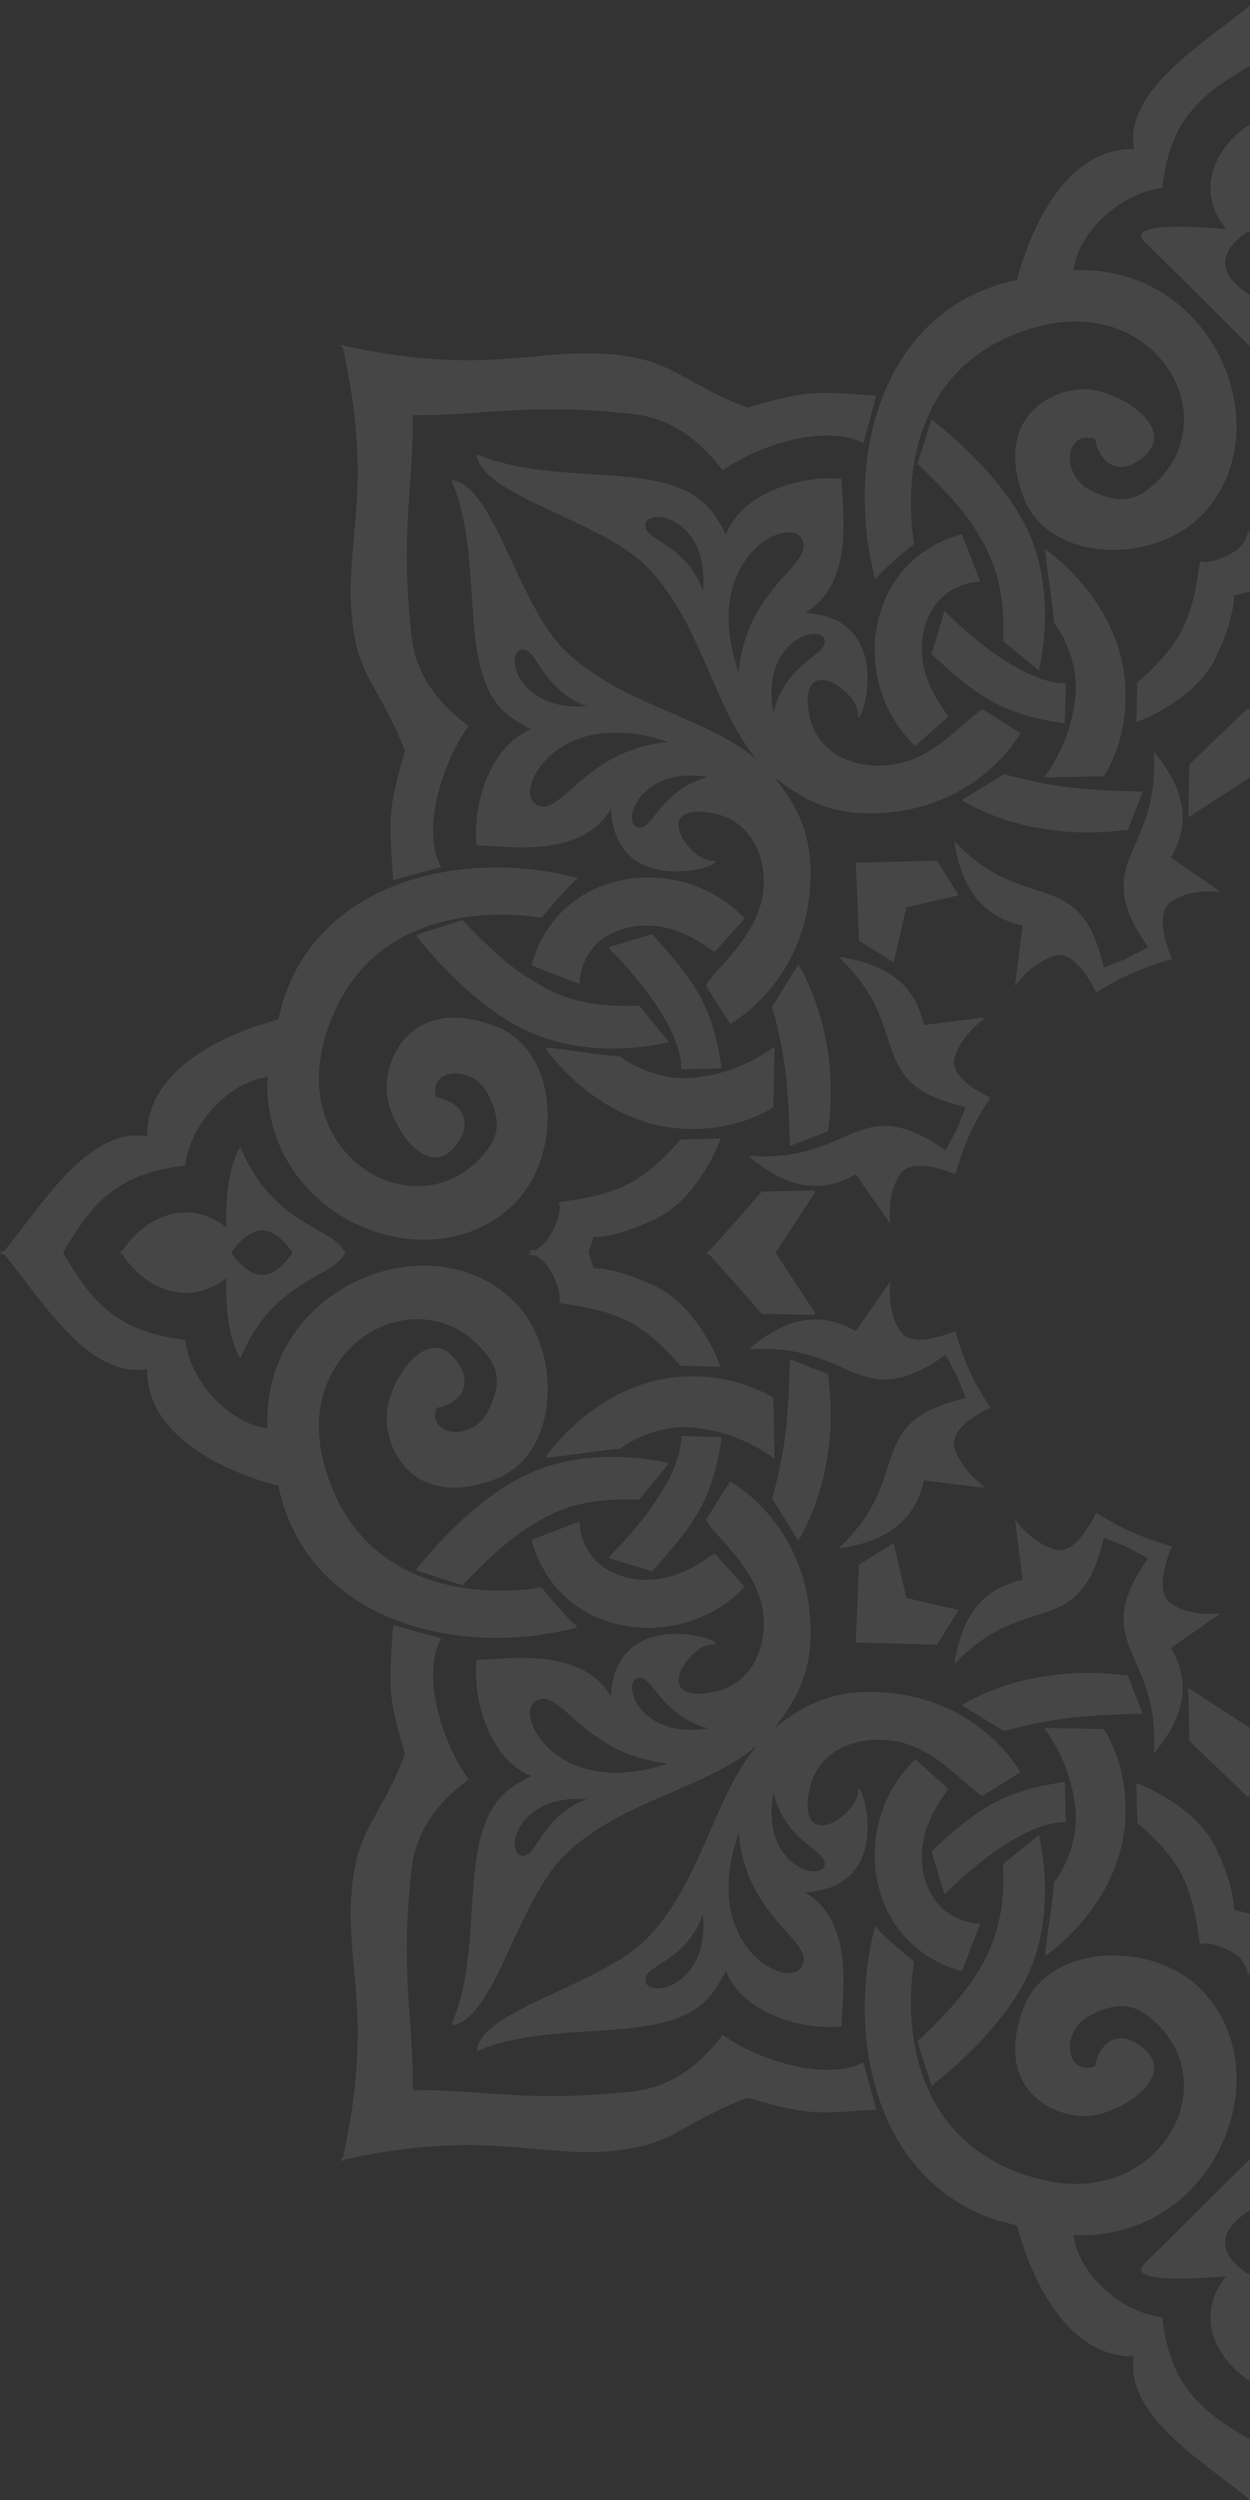 <svg width="150" height="300" viewBox="0 0 120 240" fill="none" xmlns="http://www.w3.org/2000/svg"><rect x="0" y="0" width="120" height="240" fill="#333333" stroke="none"/><g opacity=".1" fill-rule="evenodd" clip-rule="evenodd" fill="#F6F7FB"><path d="M0 120.104h5.927l.104.104c2.808 4.879 5.304 7.681 11.75 8.408.416 3.839 4.053 7.99 7.9 8.512a16 16 0 0 1-.014-.693c-.046-13.129 15.96-19.409 23.83-11.348 2.043 2.131 3.09 5.256 3.08 8.265.015 3.77-1.627 7.379-5.055 8.655-7.383 2.803-10.399-2.283-10.399-5.916v-.104c0-3.218 4.16-9.759 7.071-4.776.286.485.414.961.403 1.406.03 1.224-.982 2.229-2.69 2.539a2.5 2.5 0 0 0-.13.71c.058 2.144 3.71 2.221 5.017-.295.601-1.155.894-2.125.905-2.993-.014-1.036-.435-1.928-1.217-2.82-5.497-6.584-15.835-2.051-15.873 7.212.006 1.222.19 2.525.587 3.895 4.263 14.845 20.797 11.523 20.797 11.523s2.496 3.114 3.432 3.737l-.106.028q.055.042.106.076c-11.335 3.01-25.997-.519-28.7-13.599 0 0-12.637-2.871-12.585-11.061l.001-.092.001-.058c-4.65.844-8.613-4.352-11.777-8.499-.727-.954-1.412-1.851-2.053-2.608zm22.149 0H11.542q.122.204.254.402c2.058 3.075 6.168 5.134 9.928 2.18-.038.946-.12 5.118 1.257 7.591l.022-.053.082.157c2.018-4.874 5.137-6.656 7.391-7.944 1.347-.77 2.385-1.363 2.696-2.333H28.18c-.312.52-1.56 2.284-3.015 2.284s-2.808-1.764-3.016-2.284m28.492 0h.38l-.172-.104h5.616v.104l.52 1.661s1.871-.208 6.03 1.765c4.16 2.076 6.136 7.578 6.136 7.578l-.04-.001.04.104-3.848-.103s-2.495-3.115-5.199-4.36c-2.064-.997-4.213-1.313-5.438-1.493-.688-.102-1.084-.16-1.01-.272q.013-.016.023-.033-.048-.032-.022-.071c.057-.076.086-.193.091-.341-.022-.687-.462-1.887-1.027-2.773-.624-.934-1.664-1.557-2.08-1.661m23.71 0h-6.552l.028.031.004.005c.447.498 5.37 5.985 5.271 5.985l5.096.104-.07-.108.174.004zm-32.029 37.267-.056-.015q.054-.09.056-.089l-4.575-1.246v.104l-.039.454c-.132 1.904-.224 3.228-.221 4.38-.005 2.219.33 3.763 1.387 7.459-.885 2.314-1.789 3.945-2.583 5.377-.975 1.759-1.783 3.217-2.184 5.271a24.3 24.3 0 0 0-.439 4.739c-.003 1.688.146 3.313.304 5.041.175 1.923.363 3.973.367 6.38-.003 3.174-.328 6.969-1.417 11.901l-.27.278.218-.049-.01.049.03-.029-.03.133.2-.194c8.677-1.895 13.825-1.427 18.287-1.02 3.23.294 6.101.555 9.693-.136 2.058-.399 3.518-1.206 5.28-2.18l.005-.001c1.442-.798 3.086-1.707 5.425-2.594 5.64 1.608 6.305 1.562 11.819 1.18l.556-.038-1.248-4.567s-1.872 1.349-6.447.415c-4.097-.918-6.513-2.642-7.033-3.012-.126-.09-.14-.1-.038.001-2.704 3.634-5.72 5.087-8.527 5.399-6.557.727-10.626.444-14.57.168l-.016-.001c-2.12-.148-4.206-.293-6.625-.276v-.029q.004-.264.003-.524c.002-2.274-.137-4.262-.279-6.282-.143-2.058-.29-4.151-.293-6.614.002-2.224.12-4.751.463-7.827.312-2.802 1.767-5.813 5.407-8.511.102.101.092.087.001-.039l-.03-.044.029-.021c.102.102.092.087.001-.039-.371-.519-2.097-2.932-3.017-7.02a15 15 0 0 1-.33-2.949c.01-2.367.746-3.383.746-3.383m19.03-13.392 2.807-3.425-.07-.018.07-.086s-7.175-1.868-13.414 1.038c-5.823 2.595-10.814 9.239-10.814 9.239l.23.073-.022.031 4.263 1.349c2.6-2.699 4.783-4.775 7.28-6.124 2.495-1.558 5.51-2.284 9.67-2.077m-5.968-4.396-.008.001c-1.54.21-2.917.397-2.967.347l.067-.096q-.058 0-.067-.008s4.991-7.37 13.414-7.681c5.2-.208 8.423 2.076 8.423 2.076v.104l.104 5.605v.104c-1.976-1.453-4.575-2.595-7.175-2.906-2.808-.519-5.823.622-7.695 1.972-.542 0-2.414.254-4.096.482m12.415 6.369.032-.051-.032-.053 2.288-3.634s7.175 3.842 7.695 13.392q.026.545.026 1.057c.01 3.61-1.038 6.031-3.146 8.804q-.197.264-.406.514.248-.21.51-.41c3.016-2.284 5.615-3.322 9.775-3.114 9.566.519 13.414 7.682 13.414 7.682l-3.64 2.283c-.523-.307-1.128-.842-1.827-1.459-1.66-1.466-3.845-3.397-6.7-3.835-3.015-.519-7.694.519-8.214 5.502-.52 5.294 5.199 1.245 4.783-.934.52-.519 3.536 9.55-5.095 9.965 4.204 2.398 3.807 8.259 3.597 11.344v.006l-.021.313-.02.317a9 9 0 0 0-.02.892c-3.847.415-9.667-1.348-11.125-5.393.006.035-.018.283-1.042 1.863-2.233 3.374-6.881 3.671-11.954 3.996-3.67.235-7.562.484-10.923 1.921.23-2.234 3.882-3.932 7.843-5.772l.005-.003c3.212-1.493 6.627-3.079 8.582-5.124 2.847-2.99 4.443-6.673 5.98-10.221 1.31-3.023 2.577-5.948 4.54-8.26-2.289 1.95-5.21 3.212-8.23 4.515-3.555 1.535-7.246 3.129-10.193 5.973-2.05 1.953-3.64 5.364-5.136 8.572-1.844 3.954-3.544 7.6-5.783 7.829l.047-.109-.047.005c1.44-3.355 1.69-7.24 1.925-10.904.325-5.064.624-9.704 4.002-11.933 1.036-.67 1.5-.911 1.708-.996-3.575-1.406-5.318-6.237-5.302-9.951q-.004-.623.059-1.199c.343.019.868-.016 1.516-.06l.014-.001c3.09-.209 8.962-.606 11.364 3.591.416-8.616 10.503-5.606 9.983-5.087l-.007-.001q.048.062.007.106c-1.376-.262-3.455 1.909-3.502 3.42.027.833.72 1.435 2.566 1.251 4.22-.439 5.615-3.846 5.632-6.707a9 9 0 0 0-.12-1.39c-.51-2.831-2.443-5.003-3.915-6.657-.633-.71-1.18-1.325-1.493-1.855m-5.2 4.879-4.159-1.246.083-.079-.083-.025s6.967-6.644 6.967-11.626l3.848.104-.015.103.015.001c-.832 6.02-2.808 8.512-6.655 12.768m-11.542-2.907.026-.01-.026-.094 4.575-1.764s-.103 4.567 5.096 5.501c3.517.559 6.175-1.276 7.31-2.059.341-.236.545-.376.593-.328l2.807 3.114-.048.05.049.054c-6.032 6.332-17.782 4.983-20.382-4.464m23.085-4.048.02-.07-.02-.034s.832-2.803 1.248-6.021c.416-3.425.416-7.266.416-7.266l3.739 1.451q-.03-.007-.03.093l.03.011q-.024-.006-.028.052.01.175.049.532c.07.656.187 1.753.184 3.166a24.6 24.6 0 0 1-.305 3.934c-.727 4.878-2.807 8.2-2.807 8.2zm20.901-8.72c-1.238.571-3.438 1.839-3.477 3.405a1.5 1.5 0 0 0 .046.332c.624 2.283 2.911 3.841 2.911 3.841l-.172-.022c.109.083.172.126.172.126l-5.823-.727c-.936 4.256-4.055 5.917-8.11 6.54l.13-.125-.13.021c3.085-2.905 3.928-5.51 4.644-7.723.971-3 1.708-5.277 7.484-6.594l-.794-1.98-1.144-2.181c-4.875 3.425-7.068 2.468-9.985 1.196-2.124-.927-4.632-2.021-8.837-1.715l.138-.113-.138.01c3.12-2.596 6.448-3.841 10.191-1.661l3.328-4.776-.016.127.016-.022s-.017.11-.032.303a9 9 0 0 0-.029.665c.006.997.175 2.504.996 3.703 1.04 1.557 3.952.519 5.304 0 .728 2.699 1.872 5.19 3.327 7.266l-.054.025zm-12.998 22.525.104-.103.005-.014.307-7.252v-.104l3.328-2.076 1.226 5.274 5.013 1.161-2.08 3.322-7.799-.207zm-20.901 3.426c-.304.109-.472.439-.485.883.041 1.683 2.172 4.763 7.316 3.934-2.767-.764-4.106-2.435-5.043-3.603-.677-.846-1.144-1.428-1.788-1.214m-11.74 15.941c.037-1.735 1.943-4.684 6.93-4.333-2.64.995-3.827 2.792-4.656 4.049-.602.912-1.016 1.539-1.66 1.367-.382-.101-.602-.519-.614-1.083m2.07-13.761c-.387.211-.587.632-.599 1.168.058 2.646 4.458 7.806 13.254 4.831-4.725-.478-7.417-2.863-9.3-4.532-1.396-1.235-2.348-2.079-3.356-1.467M120 228.581c-3.224-2.076-5.407-6.228-2.288-10.069 0 0-10.19 1.038-7.799-1.245 3.014-2.957 5.535-5.474 7.302-7.238 1.77-1.767 2.785-2.78 2.785-2.728v4.879s-2.392 1.349-2.392 3.114c0 1.447 1.609 2.615 2.188 2.989l-.004-.082c.05.049.099.075.138.088.042.015.07.015.07.015zm-8.423-6.124c.728 6.436 3.536 8.927 8.423 11.73V240c-.758-.64-1.657-1.323-2.612-2.049-4.155-3.158-9.36-7.114-8.515-11.757-8.318.207-11.23-12.561-11.23-12.561-13.102-2.699-16.638-17.232-13.622-28.754.624.934 3.743 3.426 3.743 3.426s-3.327 16.505 11.543 20.761c11.854 3.425 18.717-9.031 11.23-15.26-1.664-1.453-3.327-1.661-5.927-.311-2.808 1.453-2.392 5.813.52 4.879.416-2.284 2.08-3.322 3.847-2.284 4.992 2.907-1.559 7.059-4.783 7.059-3.639 0-8.735-3.01-5.927-10.381 2.288-6.124 12.062-6.539 16.846-1.972 8.215 7.993 1.559 24.394-12.063 23.772.52 3.841 4.68 7.474 8.527 7.889m-11.854-46.298-3.432 2.803c.208 4.049-.52 7.059-2.08 9.758-1.351 2.491-3.431 4.671-6.135 7.266l1.352 4.256s6.655-4.982 9.255-10.691c2.911-6.229 1.04-13.392 1.04-13.392M120 183.737l-1.56-.415s.208-1.869-1.768-6.021c-2.079-4.152-7.591-6.125-7.591-6.125l.104 3.841s3.12 2.492 4.368 5.191c.998 2.06 1.315 4.206 1.496 5.428.101.687.159 1.082.272 1.008.416-.312 2.079.207 3.223.934 1.04.623 1.248 1.868 1.248 1.972v.207c0-.103.104-.311.208-.519zm-19.306 1.088c.229-1.681.484-3.556.484-4.098 1.352-1.765 2.496-4.775 1.976-7.682-.312-2.595-1.456-5.19-2.911-7.162l5.719.103s2.288 3.219 2.08 8.409c-.312 8.408-7.695 13.391-7.695 13.391-.05-.05.137-1.425.347-2.961m-26.448-12.714c-1.248 6.851 4.368 8.512 4.888 7.059.214-.644-.37-1.109-1.216-1.786-1.204-.961-2.94-2.348-3.672-5.273m-6.759 11.626c.624 6.955-5.095 8.097-5.511 6.54-.175-.697.475-1.12 1.41-1.729 1.295-.842 3.136-2.04 4.101-4.811m3.432-7.786c-3.848 10.9 4.783 15.156 6.03 12.873.618-1.057-.242-2.021-1.494-3.422-1.699-1.901-4.117-4.609-4.536-9.451m19.757 5.918-1.248-4.153c4.264-3.944 6.76-5.813 12.79-6.643l.104 3.84c-4.991 0-11.646 6.956-11.646 6.956m3.431 2.803-1.767 4.567c-9.463-2.595-10.815-14.325-4.472-20.346l3.12 2.803c.048.048-.093.251-.329.592-.785 1.132-2.623 3.785-2.063 7.297 1.04 5.19 5.511 5.087 5.511 5.087m2.288-18.478-4.055-2.491s3.327-2.18 8.215-2.803c3.261-.518 5.835-.245 7.007-.121l.014.002q.207.023.353.035l.083.008.116.006q.132.005.123-.03l1.454 3.733s-3.847 0-7.279.415a44 44 0 0 0-6.03 1.246m17.678-4.152.104 5.086 5.615 5.398.208-.208v-6.435zm-1.664-8.097c-1.56-1.142-.416-4.256.104-5.502-2.704-.726-5.199-1.868-7.279-3.218-.624 1.246-2.184 4.049-3.952 3.53-2.287-.623-3.847-2.907-3.847-2.907l.728 5.813c-4.263.934-5.927 4.048-6.551 8.097 2.91-3.08 5.52-3.922 7.736-4.637 3.012-.971 5.296-1.708 6.614-7.508l2.08.83 2.183 1.142c-3.43 4.866-2.472 7.055-1.197 9.968.928 2.12 2.024 4.623 1.717 8.821 2.6-3.114 3.848-6.436 1.664-10.173l4.783-3.322s-2.807.415-4.783-.934"/><path d="M0 120.409h5.927l.104-.104c2.808-4.879 5.304-7.682 11.75-8.409.416-3.839 4.053-7.989 7.9-8.511q-.014.35-.014.692c-.046 13.13 15.96 19.409 23.83 11.349 2.043-2.132 3.09-5.256 3.08-8.266.015-3.769-1.627-7.379-5.055-8.654-7.383-2.803-10.399 2.283-10.399 5.916v.104c0 3.218 4.16 9.758 7.071 4.775.286-.484.414-.961.403-1.406.03-1.223-.982-2.228-2.69-2.538a2.5 2.5 0 0 1-.13-.71c.058-2.144 3.71-2.221 5.017.295.601 1.155.894 2.125.905 2.992-.013 1.037-.435 1.928-1.217 2.82-5.497 6.585-15.835 2.052-15.873-7.211a14.2 14.2 0 0 1 .587-3.896c4.263-14.844 20.797-11.522 20.797-11.522s2.496-3.114 3.432-3.737l-.106-.028q.055-.043.106-.076c-11.335-3.01-25.997.519-28.7 13.599 0 0-12.637 2.871-12.585 11.06l.001.093.001.057c-4.65-.843-8.613 4.352-11.777 8.5-.727.953-1.412 1.851-2.053 2.608zm22.149-.001-.104.001H11.542q.122-.204.254-.402c2.058-3.075 6.168-5.135 9.928-2.181-.038-.946-.12-5.117 1.257-7.591l.022.054.082-.158c2.018 4.875 5.137 6.657 7.391 7.945 1.347.77 2.385 1.363 2.696 2.333l-.104-.001-4.784.001-.104-.001c-.312-.519-1.56-2.283-3.015-2.283s-2.808 1.764-3.016 2.283m28.492.001h.38l-.172.104h5.616v-.104l.52-1.661s1.871.208 6.03-1.765c4.16-2.076 6.136-7.578 6.136-7.578l-.04.001.04-.105-3.848.104s-2.495 3.114-5.199 4.36c-2.064.997-4.213 1.313-5.438 1.493-.688.101-1.084.16-1.01.272q.013.015.023.033-.048.032-.022.071c.057.076.086.193.091.341-.022.686-.462 1.886-1.027 2.773-.624.934-1.664 1.557-2.08 1.661m23.71-.001-.105.001H67.8l.028-.031.004-.005c.447-.498 5.37-5.985 5.271-5.985l5.096-.104-.07.107.174-.003zm-32.03-37.266-.056.015q.054.09.056.089l-4.575 1.246v-.104l-.039-.454c-.132-1.904-.224-3.229-.221-4.38-.005-2.22.33-3.764 1.387-7.46-.885-2.313-1.789-3.944-2.583-5.376-.975-1.759-1.783-3.217-2.184-5.271a24.3 24.3 0 0 1-.439-4.74c-.003-1.687.146-3.312.304-5.04.176-1.923.363-3.973.367-6.38-.003-3.174-.328-6.97-1.417-11.901l-.27-.278.218.048-.01-.048.03.029-.03-.133.2.194c8.677 1.895 13.825 1.427 18.287 1.02 3.23-.294 6.101-.556 9.693.136 2.058.399 3.518 1.206 5.28 2.18l.005.001c1.442.798 3.086 1.706 5.425 2.593 5.64-1.608 6.305-1.561 11.819-1.18l.556.039-1.248 4.567s-1.872-1.35-6.447-.415c-4.097.918-6.513 2.641-7.033 3.012-.126.09-.14.1-.038-.002-2.704-3.633-5.72-5.086-8.527-5.398-6.557-.727-10.626-.444-14.57-.169l-.016.002c-2.12.147-4.206.292-6.625.276v.029q.004.264.003.524c.002 2.274-.137 4.261-.279 6.282-.143 2.058-.29 4.151-.293 6.614.002 2.223.12 4.75.463 7.826.312 2.803 1.767 5.814 5.407 8.512.102-.102.092-.088.001.04l-.03.042.029.022c.102-.102.092-.088.001.04-.371.518-2.097 2.93-3.017 7.02a15 15 0 0 0-.33 2.948c.01 2.367.746 3.383.746 3.383m19.03 13.391 2.807 3.426-.07.017.07.087s-7.175 1.868-13.414-1.038c-5.823-2.596-10.814-9.24-10.814-9.24l.23-.073-.022-.03 4.263-1.35c2.6 2.7 4.783 4.775 7.28 6.125 2.495 1.557 5.51 2.284 9.67 2.076m-5.968 4.397-.008-.002c-1.54-.209-2.917-.396-2.967-.346l.067.095q-.058 0-.067.009s4.991 7.37 13.414 7.681c5.2.208 8.423-2.076 8.423-2.076v-.104l.104-5.605v-.104c-1.976 1.453-4.575 2.595-7.175 2.906-2.808.519-5.823-.622-7.695-1.972-.542 0-2.414-.254-4.096-.482M67.8 94.56l.032.052-.032.053 2.288 3.633s7.175-3.84 7.695-13.391q.026-.545.026-1.057c.01-3.61-1.038-6.032-3.146-8.805a12 12 0 0 0-.406-.514q.248.21.51.41c3.016 2.284 5.615 3.322 9.775 3.115 9.567-.519 13.414-7.682 13.414-7.682l-3.64-2.283c-.523.307-1.128.841-1.827 1.458-1.66 1.467-3.845 3.397-6.7 3.836-3.015.519-7.694-.52-8.214-5.502-.52-5.294 5.199-1.246 4.783.934.52.519 3.536-9.55-5.095-9.965 4.204-2.399 3.807-8.26 3.597-11.344v-.006l-.021-.313-.02-.317a9 9 0 0 1-.02-.892c-3.847-.416-9.667 1.348-11.125 5.393.006-.035-.018-.283-1.042-1.864-2.233-3.373-6.881-3.67-11.954-3.995-3.67-.235-7.562-.484-10.923-1.922.23 2.235 3.882 3.933 7.843 5.773l.005.003c3.212 1.493 6.627 3.08 8.582 5.124 2.847 2.99 4.443 6.673 5.98 10.22 1.31 3.024 2.577 5.948 4.54 8.26-2.289-1.95-5.21-3.21-8.23-4.514-3.555-1.535-7.246-3.129-10.193-5.973-2.05-1.953-3.64-5.364-5.136-8.572-1.844-3.955-3.544-7.6-5.783-7.83l.047.11-.047-.006c1.44 3.355 1.69 7.24 1.925 10.905.325 5.064.624 9.704 4.002 11.933 1.036.67 1.5.91 1.708.996-3.575 1.406-5.318 6.237-5.302 9.95q-.004.625.059 1.2c.343-.019.868.016 1.516.06l.014.001c3.09.209 8.962.606 11.364-3.592.416 8.617 10.503 5.606 9.983 5.087l-.007.001q.048-.062.007-.105c-1.376.262-3.455-1.909-3.502-3.42.027-.834.72-1.435 2.566-1.25 4.22.438 5.615 3.844 5.632 6.706a9 9 0 0 1-.12 1.39c-.51 2.831-2.443 5.003-3.915 6.656-.633.71-1.18 1.325-1.493 1.856m-5.2-4.878-4.159 1.245.083.08-.083.025s6.967 6.643 6.967 11.626l3.848-.104-.015-.104h.015c-.832-6.02-2.808-8.512-6.655-12.768m-11.542 2.906.026.01-.026.095 4.576 1.764s-.104-4.567 5.095-5.501c3.518-.559 6.175 1.275 7.31 2.06.341.235.545.375.593.327l2.808-3.114-.049-.05.049-.054c-6.032-6.332-17.782-4.983-20.382 4.463m23.085 4.049.02.07-.02.034s.832 2.803 1.248 6.021c.416 3.425.416 7.266.416 7.266l3.739-1.452q-.03.008-.03-.092l.03-.011q-.024.006-.028-.053.01-.175.049-.531c.07-.656.187-1.754.184-3.166a24.6 24.6 0 0 0-.305-3.934c-.727-4.879-2.807-8.2-2.807-8.2zm20.901 8.72c-1.238-.571-3.438-1.839-3.477-3.405a1.5 1.5 0 0 1 .046-.332c.624-2.284 2.911-3.84 2.911-3.84l-.172.02c.109-.082.172-.125.172-.125l-5.823.727c-.936-4.257-4.055-5.918-8.11-6.54l.13.125-.13-.021c3.085 2.904 3.928 5.51 4.644 7.723.971 3 1.708 5.277 7.484 6.593l-.794 1.981-1.144 2.18c-4.875-3.424-7.068-2.468-9.985-1.195-2.124.927-4.632 2.02-8.837 1.714l.138.114-.138-.01c3.12 2.595 6.448 3.841 10.191 1.661l3.328 4.775-.016-.126.016.022s-.017-.111-.032-.304a9 9 0 0 1-.029-.665c.006-.996.175-2.503.996-3.702 1.04-1.557 3.952-.519 5.304 0 .728-2.699 1.872-5.19 3.327-7.266l-.054-.026zm-13-22.527.104.104.005.013.307 7.253v.104l3.328 2.076 1.226-5.274 5.013-1.162-2.08-3.322-7.799.208zm-20.901-3.426c-.304-.108-.472-.439-.485-.883.041-1.682 2.172-4.762 7.316-3.933-2.767.764-4.106 2.435-5.043 3.603-.677.845-1.144 1.428-1.788 1.213m-11.74-15.94c.037 1.734 1.943 4.683 6.93 4.333-2.64-.995-3.827-2.792-4.656-4.05-.602-.912-1.016-1.539-1.66-1.367-.382.102-.602.52-.614 1.083m2.07 13.76c-.387-.21-.587-.631-.599-1.167.058-2.646 4.458-7.807 13.254-4.832-4.725.478-7.417 2.863-9.3 4.532-1.396 1.236-2.348 2.08-3.356 1.467M120 11.931c-3.224 2.077-5.407 6.229-2.288 10.07 0 0-10.19-1.038-7.799 1.245 3.014 2.957 5.535 5.473 7.302 7.238 1.77 1.767 2.785 2.78 2.785 2.728v-4.88s-2.392-1.349-2.392-3.114c0-1.447 1.609-2.615 2.188-2.988l-.004.082a.4.4 0 0 1 .138-.089c.042-.014.07-.014.07-.014zm-8.423 6.125c.728-6.436 3.536-8.928 8.423-11.73V.513c-.758.64-1.657 1.323-2.612 2.048-4.155 3.159-9.36 7.115-8.515 11.758-8.318-.208-11.23 12.56-11.23 12.56-13.102 2.7-16.638 17.232-13.622 28.755.624-.934 3.743-3.426 3.743-3.426s-3.327-16.505 11.543-20.761c11.854-3.426 18.717 9.031 11.23 15.26-1.664 1.453-3.327 1.66-5.927.31-2.808-1.453-2.392-5.812.52-4.878.416 2.283 2.08 3.322 3.847 2.283 4.992-2.906-1.559-7.058-4.783-7.058-3.639 0-8.735 3.01-5.927 10.38 2.288 6.125 12.062 6.54 16.846 1.973 8.215-7.993 1.559-24.395-12.063-23.772.52-3.84 4.68-7.474 8.527-7.89M99.723 64.353l-3.432-2.802c.208-4.049-.52-7.06-2.08-9.758-1.351-2.492-3.431-4.672-6.135-7.267l1.352-4.256s6.655 4.983 9.255 10.692c2.911 6.228 1.04 13.391 1.04 13.391M120 56.776l-1.56.415s.208 1.868-1.768 6.02c-2.079 4.153-7.591 6.125-7.591 6.125l.104-3.84s3.12-2.492 4.368-5.19c.998-2.061 1.315-4.207 1.496-5.43.101-.686.159-1.082.272-1.007.416.312 2.079-.207 3.223-.934 1.04-.623 1.248-1.869 1.248-1.973v-.207c0 .104.104.311.208.52zm-19.306-1.088c.229 1.68.484 3.555.484 4.097 1.352 1.766 2.496 4.776 1.976 7.683-.312 2.595-1.456 5.19-2.911 7.162l5.719-.104s2.288-3.218 2.08-8.408c-.312-8.409-7.695-13.391-7.695-13.391-.05.05.137 1.425.347 2.961M74.246 68.402c-1.248-6.852 4.368-8.512 4.888-7.059.214.643-.37 1.11-1.216 1.785-1.204.962-2.94 2.349-3.672 5.274m-6.759-11.626c.624-6.955-5.095-8.097-5.511-6.54-.175.697.475 1.12 1.41 1.729 1.295.842 3.136 2.04 4.101 4.81m3.432 7.785c-3.848-10.9 4.783-15.156 6.03-12.872.618 1.057-.242 2.02-1.494 3.421-1.699 1.902-4.117 4.61-4.536 9.451m19.757-5.917-1.248 4.152c4.264 3.945 6.76 5.814 12.79 6.644l.104-3.84c-4.991 0-11.646-6.956-11.646-6.956m3.432-2.803-1.768-4.567c-9.463 2.595-10.815 14.325-4.472 20.346l3.12-2.803c.048-.048-.093-.251-.329-.592-.785-1.132-2.623-3.785-2.063-7.297 1.04-5.19 5.511-5.087 5.511-5.087m2.287 18.478L92.34 76.81s3.327 2.18 8.215 2.803c3.261.518 5.835.244 7.007.12l.014-.001.353-.036.083-.007.116-.006q.132-.005.123.03l1.454-3.733s-3.847 0-7.279-.415a44 44 0 0 1-6.03-1.246m17.678 4.152.104-5.086 5.615-5.398.208.207v6.436zm-1.664 8.097c-1.56 1.142-.416 4.256.104 5.502-2.704.726-5.199 1.868-7.279 3.217-.624-1.245-2.184-4.048-3.952-3.529-2.287.623-3.847 2.907-3.847 2.907l.728-5.813c-4.263-.934-5.927-4.049-6.551-8.097 2.91 3.08 5.52 3.922 7.736 4.636 3.012.972 5.296 1.709 6.614 7.51l2.08-.831 2.183-1.142c-3.43-4.867-2.472-7.056-1.197-9.968.928-2.12 2.024-4.623 1.717-8.821 2.6 3.114 3.848 6.436 1.664 10.173l4.783 3.322s-2.807-.415-4.783.934"/></g></svg>